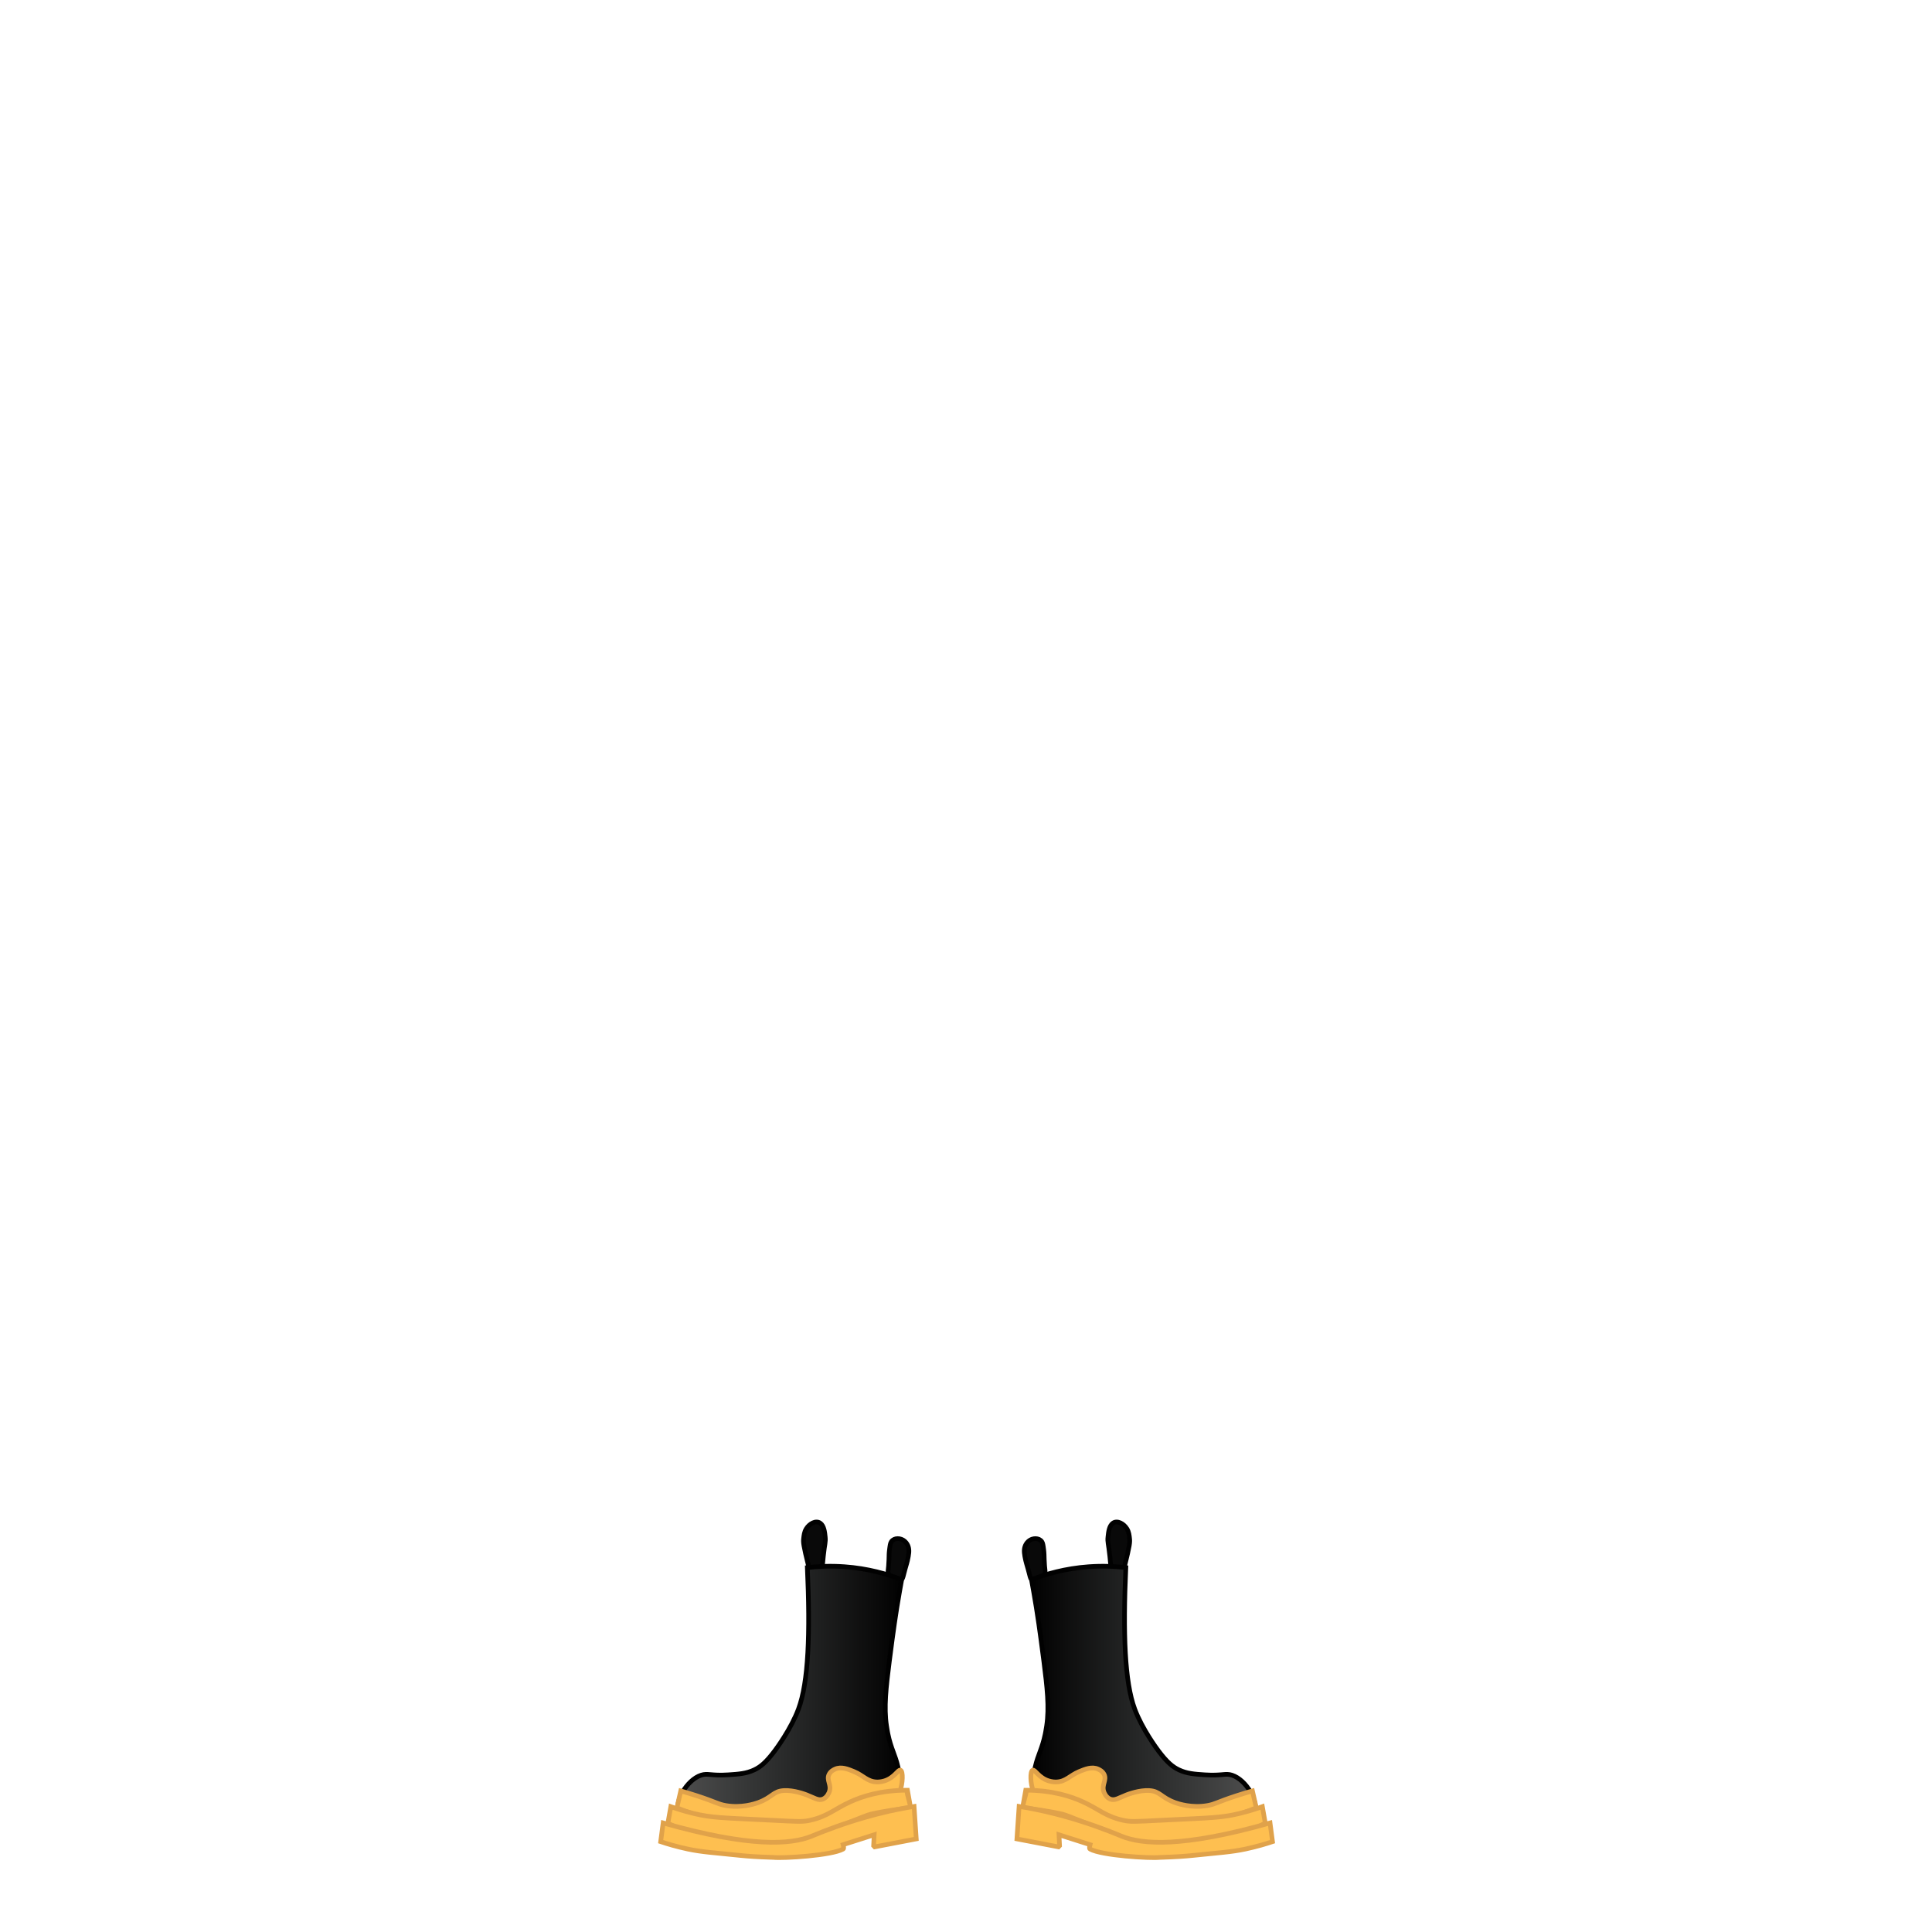 <svg width="1660" height="1660" viewBox="0 0 1660 1660" fill="none" xmlns="http://www.w3.org/2000/svg">
<path d="M966.22 1345.84C970.78 1327.49 970.86 1325.09 970.58 1322.29C970.26 1319.13 969.95 1316.31 968.28 1313.57C965.6 1309.18 960.12 1306.1 956.34 1308.63C952.98 1310.88 952.38 1316.61 951.98 1320.55C951.5 1325.24 952.4 1325.84 953.59 1337.12C954.5 1345.75 954.25 1348.1 956.12 1350.2C958.05 1352.37 961.3 1353.22 963.47 1351.65C965.03 1350.52 965.57 1348.44 966.22 1345.84Z" fill="#090909" stroke="#010101" stroke-width="4" stroke-miterlimit="10"/>
<path d="M886.05 1356.76C885.19 1355.96 885.26 1355.22 883.41 1348.4C881.83 1342.57 881.8 1343.18 881.3 1340.84C880.21 1335.77 879.41 1332.02 880.83 1328.34C881 1327.9 881.81 1325.87 883.64 1324.27C887.15 1321.19 892.7 1321.18 895.11 1324.56C896.02 1325.84 896.26 1327.74 896.75 1331.54C897.17 1334.79 897.11 1336.59 897.22 1339.97C897.54 1349.5 898.49 1349.88 897.69 1352.01C895.81 1356.95 888.92 1359.44 886.05 1356.76Z" fill="#090909" stroke="#010101" stroke-width="4" stroke-miterlimit="10"/>
<path d="M886.27 1357.23C898.36 1352.54 915.15 1347.59 935.59 1346.14C947.59 1345.29 958.31 1345.83 967.32 1346.9C964.81 1403.23 966.27 1445.23 974.97 1468.47C981.4 1485.64 993.93 1502.47 995.36 1504.38C1002.87 1514.36 1007.63 1518.16 1012.86 1520.65C1019.74 1523.92 1026.26 1524.35 1035.27 1524.95C1050.36 1525.94 1052.74 1523.34 1058.6 1525.26C1071.02 1529.33 1081.64 1548.05 1077.94 1558.11C1065.84 1590.95 889.95 1560.71 887.62 1531.71C887.39 1528.86 888.54 1522.27 889.46 1518.2C891.9 1507.43 895.36 1502.88 898.06 1489.96C898.06 1489.96 898.68 1486.99 899.29 1482.9C901.66 1466.95 899.74 1449.82 896.83 1427.03C893.18 1398.42 891.06 1385.18 890.38 1380.98C888.79 1371.26 887.35 1363.12 886.27 1357.23Z" fill="url(#paint0_linear_87_136)" stroke="#010101" stroke-width="4" stroke-miterlimit="10"/>
<path d="M887.91 1539.38C885.21 1532.31 884.95 1521.82 887.3 1520.96C889.39 1520.2 892.39 1527.48 901.11 1530.17C904.14 1531.1 906.66 1531.11 907.56 1531.09C915.78 1530.91 919.3 1525.45 927.21 1522.19C932.51 1520 938.2 1517.66 943.48 1520.04C944.5 1520.5 947.32 1521.77 948.7 1524.64C951.07 1529.57 946.41 1533.37 948.39 1539.37C948.53 1539.79 950.08 1544.27 953.92 1545.82C957.96 1547.45 961.54 1544.63 968.04 1542.14C969.44 1541.6 979.05 1537.99 987.38 1538.46C996.93 1539 997.45 1544.5 1009.79 1548.9C1012.44 1549.84 1023.95 1553.7 1037.42 1551.36C1044.24 1550.18 1045.49 1548.46 1061.98 1543.07C1067.91 1541.13 1072.83 1539.69 1076.1 1538.77C1077.21 1543.63 1078.32 1548.48 1079.43 1553.34C1037.54 1569.89 1002.25 1571.97 979.93 1571.29C964.88 1570.83 899.16 1568.82 887.91 1539.38Z" fill="#FEBF50" stroke="#E0A24A" stroke-width="4" stroke-miterlimit="10"/>
<path d="M878.83 1552.06L878.96 1551.33C878.96 1551.32 879.38 1549 879.38 1548.99C879.39 1548.94 881.28 1538.45 881.33 1538.16C904.09 1538.17 920.12 1543.41 930.56 1548.19C944.09 1554.39 949.71 1560.52 964.52 1563.91C971.49 1565.51 974.59 1565.15 999.39 1563.91C1040.78 1561.84 1049.49 1561.97 1065.71 1557.98C1073.87 1555.98 1080.41 1553.8 1084.63 1552.28C1085.47 1556.99 1086.3 1561.7 1087.14 1566.41C1073.27 1574.15 1048.92 1585.1 1017.39 1586.26C1011.87 1586.46 981.14 1587.29 957.02 1576.66C954.94 1575.74 944.56 1571.07 930.13 1565.27C920.47 1561.38 915.63 1559.44 912.75 1558.74C904.02 1556.62 883.78 1553.36 880.9 1553.87C880.67 1553.91 879.54 1554.15 879.04 1553.58C878.79 1553.29 878.79 1552.91 878.8 1552.71C878.88 1550.48 880.67 1544.28 881.12 1542.53C881.34 1541.67 881.63 1540.37 881.8 1538.72" fill="#FEBF50"/>
<path d="M878.83 1552.06L878.96 1551.33C878.96 1551.32 879.38 1549 879.38 1548.99C879.39 1548.94 881.28 1538.45 881.33 1538.16C904.09 1538.17 920.12 1543.41 930.56 1548.19C944.09 1554.39 949.71 1560.52 964.52 1563.91C971.49 1565.51 974.59 1565.15 999.39 1563.91C1040.78 1561.84 1049.49 1561.97 1065.71 1557.98C1073.87 1555.98 1080.41 1553.8 1084.63 1552.28C1085.47 1556.99 1086.3 1561.7 1087.14 1566.41C1073.27 1574.15 1048.92 1585.1 1017.39 1586.26C1011.87 1586.46 981.14 1587.29 957.02 1576.66C954.94 1575.74 944.56 1571.07 930.13 1565.27C920.47 1561.38 915.63 1559.44 912.75 1558.74C904.02 1556.62 883.78 1553.36 880.9 1553.87C880.67 1553.91 879.54 1554.15 879.04 1553.58C878.79 1553.29 878.79 1552.91 878.8 1552.71C878.88 1550.48 880.67 1544.28 881.12 1542.53C881.34 1541.67 881.63 1540.37 881.8 1538.72" stroke="#E0A24A" stroke-width="4" stroke-miterlimit="10"/>
<path d="M875.63 1552.11C875 1561.41 874.37 1570.71 873.74 1580.01C885.65 1582.29 897.56 1584.58 909.47 1586.86C909.77 1586.55 910.08 1586.23 910.38 1585.92C910.22 1582.77 910.06 1579.62 909.91 1576.46C918.81 1579.3 927.72 1582.13 936.62 1584.97C936.24 1586.44 935.64 1588.21 936.62 1588.75C946.62 1594.29 987.71 1596.84 996.65 1595.9C997.04 1595.89 997.72 1595.87 998.56 1595.84C1010.08 1595.48 1018.13 1594.92 1024.9 1594.22C1047.09 1591.93 1058.24 1591.25 1069.96 1588.75C1079.97 1586.61 1088.04 1584.15 1093.36 1582.37C1092.65 1577.01 1091.94 1571.65 1091.23 1566.29C1016.29 1587.57 981.42 1584.91 963.57 1577.64C960.91 1576.56 948.07 1571.07 930.1 1565.28C912.74 1559.69 898.95 1556.5 889.12 1554.53C883.58 1553.42 878.92 1552.63 875.63 1552.11Z" fill="#FEBF50" stroke="#E0A24A" stroke-width="4" stroke-miterlimit="10"/>
<path d="M694.79 1345.84C690.23 1327.49 690.15 1325.09 690.43 1322.29C690.75 1319.13 691.06 1316.31 692.73 1313.57C695.41 1309.18 700.89 1306.1 704.67 1308.63C708.03 1310.88 708.63 1316.61 709.03 1320.55C709.51 1325.24 708.61 1325.84 707.42 1337.12C706.51 1345.75 706.76 1348.1 704.89 1350.2C702.96 1352.37 699.71 1353.22 697.54 1351.65C695.98 1350.52 695.44 1348.44 694.79 1345.84Z" fill="#090909" stroke="#010101" stroke-width="4" stroke-miterlimit="10"/>
<path d="M774.96 1356.76C775.82 1355.96 775.75 1355.22 777.6 1348.4C779.18 1342.57 779.21 1343.18 779.71 1340.84C780.8 1335.77 781.6 1332.02 780.18 1328.34C780.01 1327.9 779.2 1325.87 777.37 1324.27C773.86 1321.19 768.31 1321.18 765.9 1324.56C764.99 1325.84 764.75 1327.74 764.26 1331.54C763.84 1334.79 763.9 1336.59 763.79 1339.97C763.47 1349.5 762.52 1349.88 763.32 1352.01C765.2 1356.95 772.09 1359.44 774.96 1356.76Z" fill="#090909" stroke="#010101" stroke-width="4" stroke-miterlimit="10"/>
<path d="M774.74 1357.23C762.65 1352.54 745.86 1347.59 725.42 1346.14C713.42 1345.29 702.7 1345.83 693.69 1346.9C696.2 1403.23 694.74 1445.23 686.04 1468.47C679.61 1485.64 667.08 1502.47 665.65 1504.38C658.14 1514.36 653.38 1518.16 648.15 1520.65C641.27 1523.92 634.75 1524.35 625.74 1524.95C610.65 1525.94 608.27 1523.34 602.41 1525.26C589.99 1529.33 579.37 1548.05 583.07 1558.11C595.17 1590.95 771.06 1560.71 773.39 1531.71C773.62 1528.86 772.47 1522.27 771.55 1518.2C769.11 1507.43 765.65 1502.88 762.95 1489.96C762.95 1489.96 762.33 1486.99 761.72 1482.9C759.35 1466.95 761.27 1449.82 764.18 1427.03C767.83 1398.42 769.95 1385.18 770.63 1380.98C772.22 1371.26 773.66 1363.12 774.74 1357.23Z" fill="url(#paint1_linear_87_136)" stroke="#010101" stroke-width="4" stroke-miterlimit="10"/>
<path d="M773.1 1539.38C775.8 1532.31 776.06 1521.82 773.71 1520.96C771.62 1520.2 768.62 1527.48 759.9 1530.17C756.87 1531.1 754.35 1531.11 753.45 1531.09C745.23 1530.91 741.71 1525.45 733.8 1522.19C728.5 1520 722.81 1517.66 717.53 1520.04C716.51 1520.5 713.69 1521.77 712.31 1524.64C709.94 1529.57 714.6 1533.37 712.62 1539.37C712.48 1539.79 710.93 1544.27 707.09 1545.82C703.05 1547.45 699.47 1544.63 692.97 1542.14C691.57 1541.6 681.96 1537.99 673.63 1538.46C664.08 1539 663.56 1544.5 651.22 1548.9C648.57 1549.84 637.06 1553.7 623.59 1551.36C616.77 1550.18 615.52 1548.46 599.03 1543.07C593.1 1541.13 588.18 1539.69 584.91 1538.77C583.8 1543.63 582.69 1548.48 581.58 1553.34C623.47 1569.89 658.76 1571.97 681.08 1571.29C696.13 1570.83 761.85 1568.82 773.1 1539.38Z" fill="#FEBF50" stroke="#E0A24A" stroke-width="4" stroke-miterlimit="10"/>
<path d="M782.18 1552.06L782.05 1551.33C782.05 1551.32 781.63 1549 781.63 1548.99C781.62 1548.94 779.73 1538.45 779.68 1538.16C756.92 1538.17 740.89 1543.41 730.45 1548.19C716.92 1554.39 711.3 1560.52 696.49 1563.91C689.52 1565.51 686.42 1565.15 661.62 1563.91C620.23 1561.84 611.52 1561.97 595.3 1557.98C587.14 1555.98 580.6 1553.8 576.38 1552.28C575.54 1556.99 574.71 1561.7 573.87 1566.41C587.74 1574.15 612.09 1585.1 643.62 1586.26C649.14 1586.46 679.87 1587.29 703.99 1576.66C706.07 1575.74 716.45 1571.07 730.88 1565.27C740.54 1561.38 745.38 1559.44 748.26 1558.74C756.99 1556.62 777.23 1553.36 780.11 1553.87C780.34 1553.91 781.47 1554.15 781.97 1553.58C782.22 1553.29 782.22 1552.91 782.21 1552.71C782.13 1550.48 780.34 1544.28 779.89 1542.53C779.67 1541.67 779.38 1540.37 779.21 1538.72" fill="#FEBF50"/>
<path d="M782.18 1552.06L782.05 1551.33C782.05 1551.32 781.63 1549 781.63 1548.99C781.62 1548.94 779.73 1538.45 779.68 1538.16C756.92 1538.17 740.89 1543.41 730.45 1548.19C716.92 1554.39 711.3 1560.52 696.49 1563.91C689.52 1565.51 686.42 1565.15 661.62 1563.91C620.23 1561.84 611.52 1561.97 595.3 1557.98C587.14 1555.98 580.6 1553.8 576.38 1552.28C575.54 1556.99 574.71 1561.7 573.87 1566.41C587.74 1574.15 612.09 1585.1 643.62 1586.26C649.14 1586.46 679.87 1587.29 703.99 1576.66C706.07 1575.74 716.45 1571.07 730.88 1565.27C740.54 1561.38 745.38 1559.44 748.26 1558.74C756.99 1556.62 777.23 1553.36 780.11 1553.87C780.34 1553.91 781.47 1554.15 781.97 1553.58C782.22 1553.29 782.22 1552.91 782.21 1552.71C782.13 1550.48 780.34 1544.28 779.89 1542.53C779.67 1541.67 779.38 1540.37 779.21 1538.72" stroke="#E0A24A" stroke-width="4" stroke-miterlimit="10"/>
<path d="M785.38 1552.11C786.01 1561.41 786.64 1570.71 787.27 1580.01C775.36 1582.29 763.45 1584.58 751.54 1586.86C751.24 1586.55 750.93 1586.23 750.63 1585.92C750.79 1582.77 750.95 1579.62 751.1 1576.46C742.2 1579.3 733.29 1582.13 724.39 1584.97C724.77 1586.44 725.37 1588.21 724.39 1588.75C714.39 1594.29 673.3 1596.84 664.36 1595.9C663.97 1595.89 663.29 1595.87 662.45 1595.84C650.93 1595.48 642.88 1594.92 636.11 1594.22C613.92 1591.93 602.77 1591.25 591.05 1588.75C581.04 1586.61 572.97 1584.15 567.65 1582.37C568.36 1577.01 569.07 1571.65 569.78 1566.29C644.72 1587.57 679.59 1584.91 697.44 1577.64C700.1 1576.56 712.94 1571.07 730.91 1565.28C748.27 1559.69 762.06 1556.5 771.89 1554.53C777.43 1553.42 782.09 1552.63 785.38 1552.11Z" fill="#FEBF50" stroke="#E0A24A" stroke-width="4" stroke-miterlimit="10"/>
<defs>
<linearGradient id="paint0_linear_87_136" x1="886.267" y1="1459.05" x2="1078.67" y2="1459.05" gradientUnits="userSpaceOnUse">
<stop stop-color="#010101"/>
<stop offset="0.144" stop-color="#0D0D0D"/>
<stop offset="0.405" stop-color="#212222"/>
<stop offset="0.75" stop-color="#3A3B3B"/>
<stop offset="1" stop-color="#4E4E4E"/>
</linearGradient>
<linearGradient id="paint1_linear_87_136" x1="774.743" y1="1459.05" x2="582.337" y2="1459.05" gradientUnits="userSpaceOnUse">
<stop stop-color="#010101"/>
<stop offset="0.144" stop-color="#0D0D0D"/>
<stop offset="0.405" stop-color="#212222"/>
<stop offset="0.75" stop-color="#3A3B3B"/>
<stop offset="1" stop-color="#4E4E4E"/>
</linearGradient>
</defs>
</svg>
